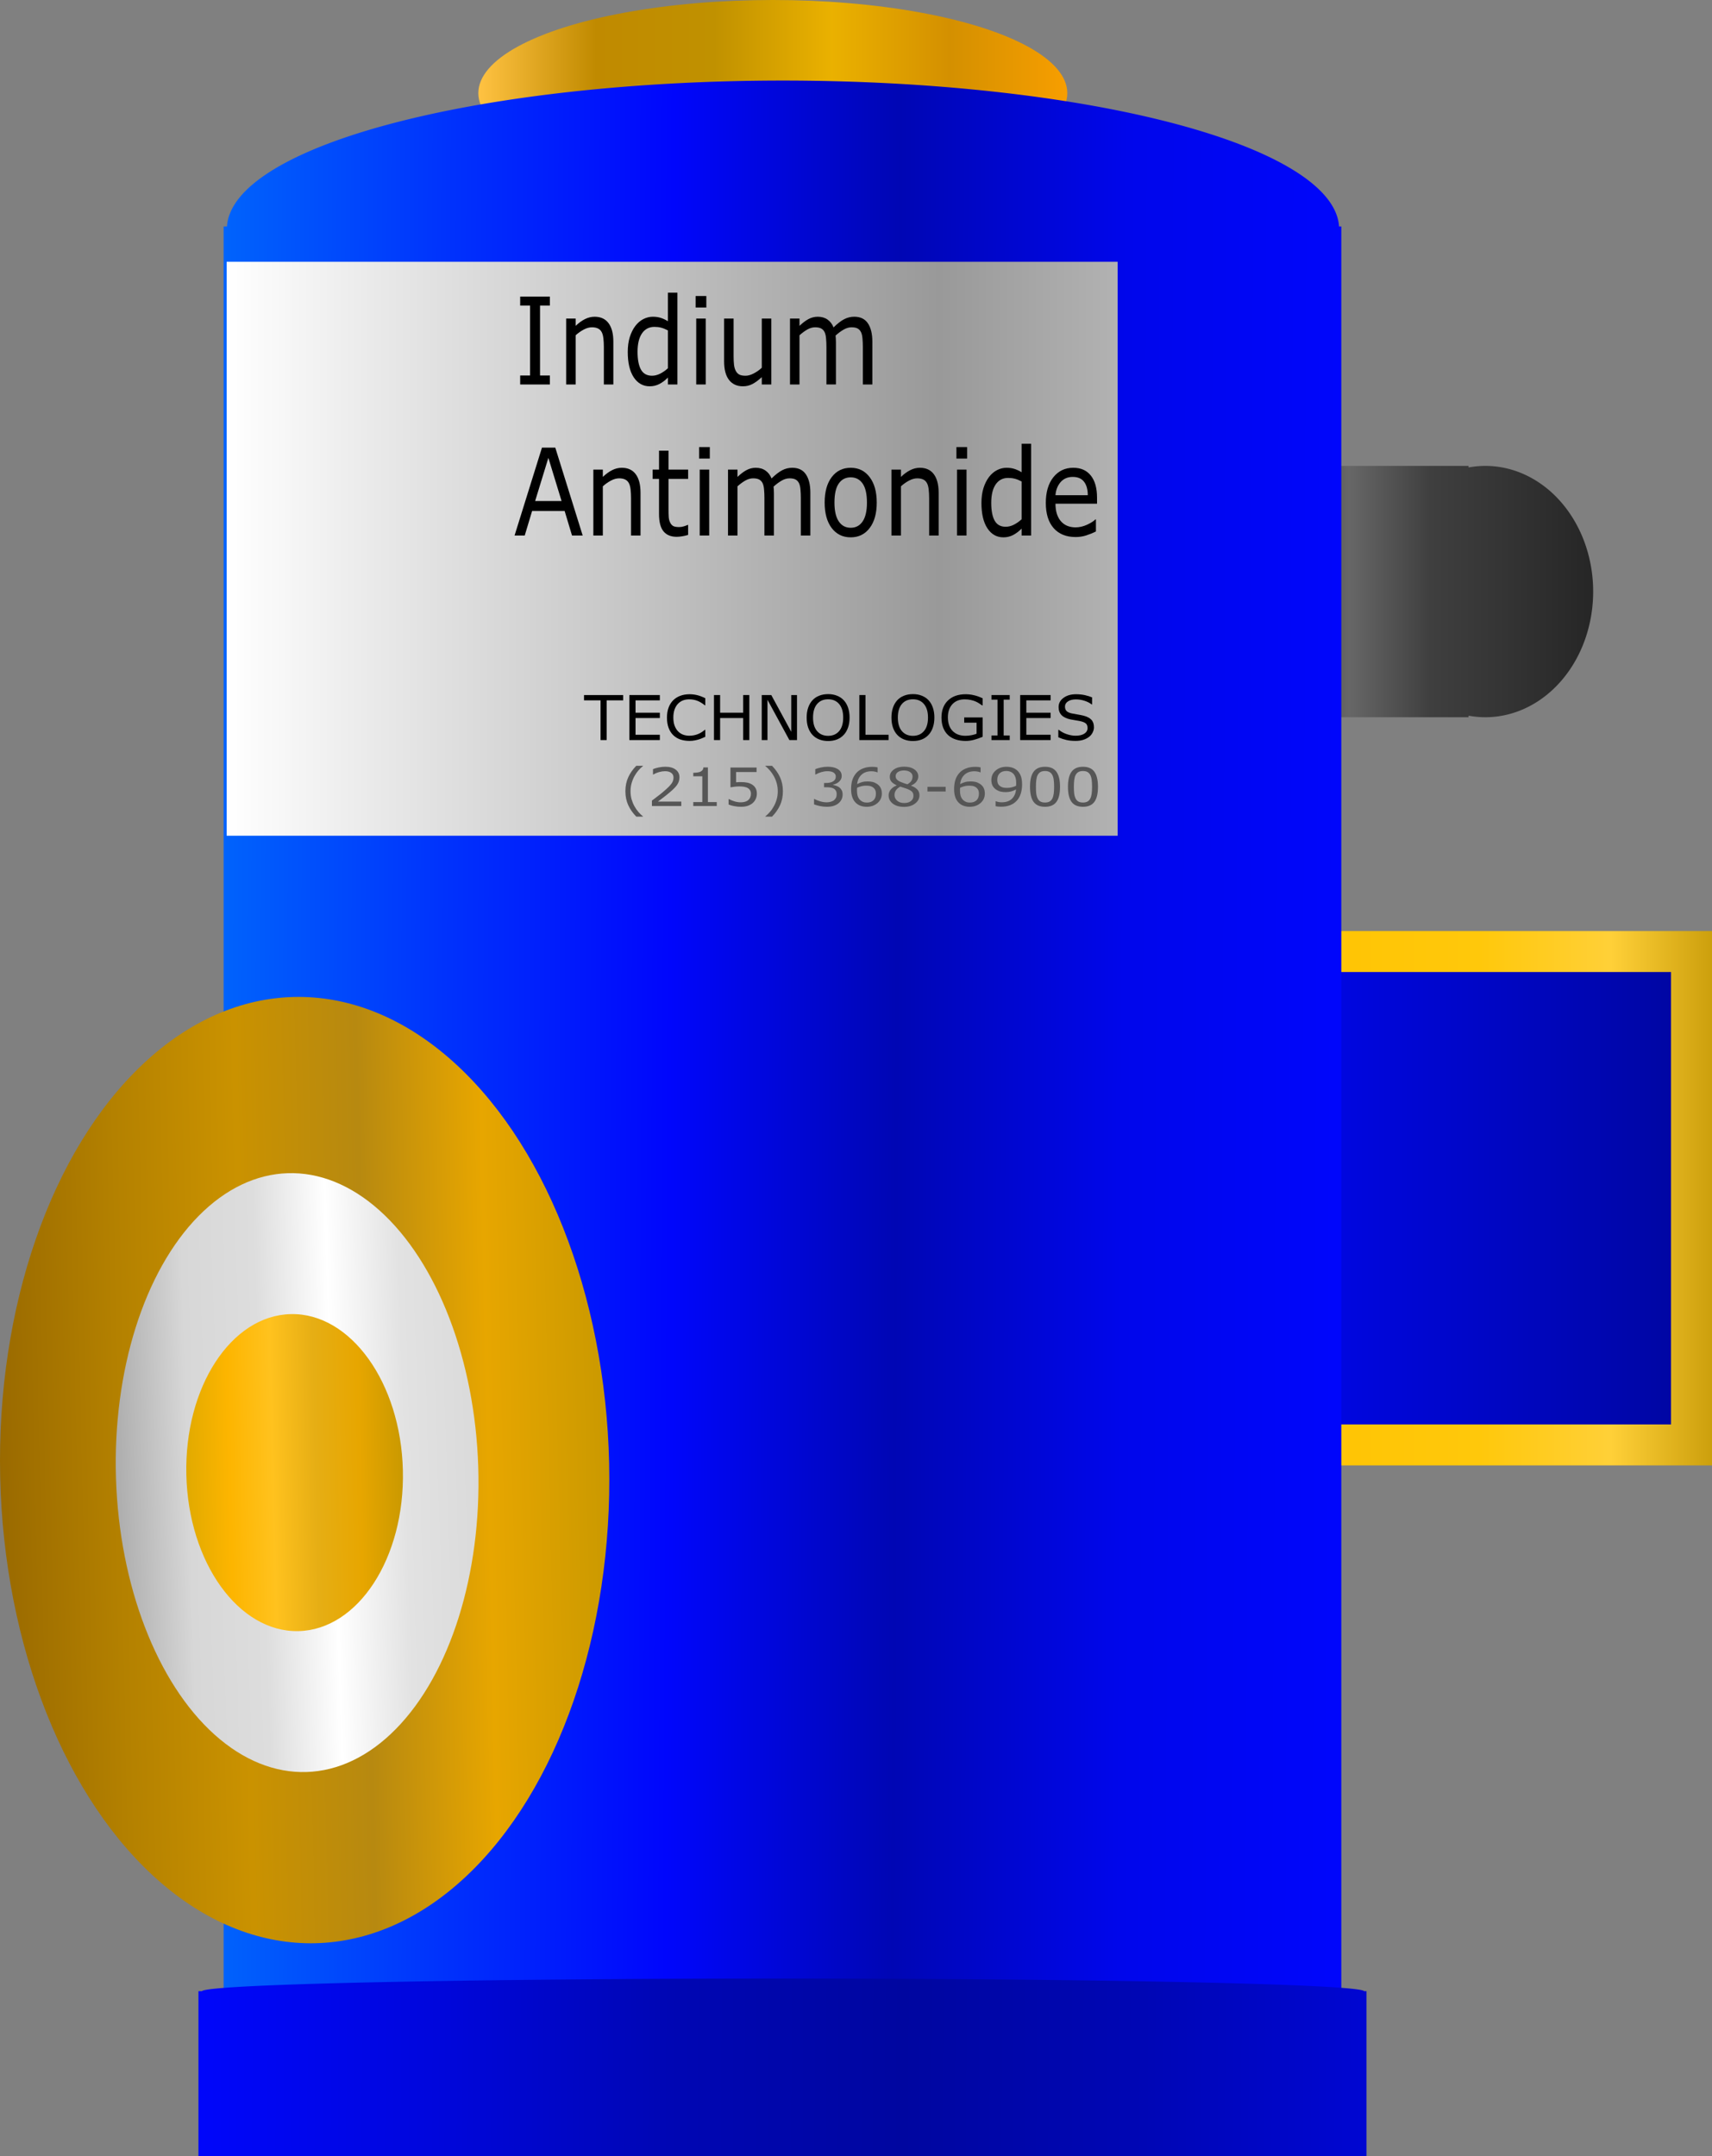<svg xmlns="http://www.w3.org/2000/svg" xmlns:xlink="http://www.w3.org/1999/xlink" id="svg4511" version="1.1" viewBox="0 0 238.24 300">
  <rect x="0" y="0" width="238.24" height="300" fill="#808080" stroke="none"/>
  <defs id="defs4508">
    <linearGradient id="linearGradient73318">
      <stop id="stop73306" offset="0" style="stop-color:#0006fa;stop-opacity:1"/>
      <stop id="stop73308" offset=".201" style="stop-color:#0006dc;stop-opacity:1"/>
      <stop id="stop73310" offset=".4" style="stop-color:#0006b4;stop-opacity:1"/>
      <stop id="stop73312" offset=".6" style="stop-color:#0006a0;stop-opacity:1"/>
      <stop id="stop73314" offset=".8" style="stop-color:#0006b4;stop-opacity:1"/>
      <stop id="stop73316" offset="1" style="stop-color:#0006d2;stop-opacity:1"/>
    </linearGradient>
    <linearGradient id="linearGradient73304">
      <stop id="stop73292" offset="0" style="stop-color:#0064fc;stop-opacity:1"/>
      <stop id="stop73294" offset=".201" style="stop-color:#0032fc;stop-opacity:1"/>
      <stop id="stop73296" offset=".4" style="stop-color:#0006fc;stop-opacity:1"/>
      <stop id="stop73298" offset=".6" style="stop-color:#0006b4;stop-opacity:1"/>
      <stop id="stop73300" offset=".8" style="stop-color:#0006eb;stop-opacity:1"/>
      <stop id="stop73302" offset="1" style="stop-color:#0006fc;stop-opacity:1"/>
    </linearGradient>
    <linearGradient id="linearGradient73290">
      <stop id="stop73278" offset="0" style="stop-color:#0006ff;stop-opacity:1"/>
      <stop id="stop73280" offset=".2" style="stop-color:#0006f0;stop-opacity:1"/>
      <stop id="stop73282" offset=".4" style="stop-color:#0006dc;stop-opacity:1"/>
      <stop id="stop73284" offset=".6" style="stop-color:#0006c8;stop-opacity:1"/>
      <stop id="stop73286" offset=".8" style="stop-color:#0006b4;stop-opacity:1"/>
      <stop id="stop73288" offset="1" style="stop-color:#0006a0;stop-opacity:1"/>
    </linearGradient>
    <linearGradient id="linearGradient51871">
      <stop id="stop51867" offset="0" style="stop-color:#000;stop-opacity:1"/>
      <stop id="stop51875" offset=".4" style="stop-color:#676767;stop-opacity:1"/>
      <stop id="stop51877" offset=".6" style="stop-color:#3f3f3f;stop-opacity:1"/>
      <stop id="stop51879" offset=".8" style="stop-color:#333;stop-opacity:1"/>
      <stop id="stop51869" offset="1" style="stop-color:#262626;stop-opacity:1"/>
    </linearGradient>
    <linearGradient id="linearGradient48050">
      <stop id="stop48046" offset="0" style="stop-color:#fac000;stop-opacity:1"/>
      <stop id="stop48054" offset=".2" style="stop-color:#ffd645;stop-opacity:1"/>
      <stop id="stop48056" offset=".4" style="stop-color:#ffc505;stop-opacity:1"/>
      <stop id="stop48058" offset=".6" style="stop-color:#ffc80b;stop-opacity:1"/>
      <stop id="stop48060" offset=".8" style="stop-color:#ffd038;stop-opacity:1"/>
      <stop id="stop48048" offset="1" style="stop-color:#bd9100;stop-opacity:1"/>
    </linearGradient>
    <linearGradient id="linearGradient30571">
      <stop id="stop30567" offset="0" style="stop-color:#fff;stop-opacity:1"/>
      <stop id="stop30575" offset=".201" style="stop-color:#e5e5e5;stop-opacity:1"/>
      <stop id="stop30577" offset=".4" style="stop-color:#ccc;stop-opacity:1"/>
      <stop id="stop30579" offset=".6" style="stop-color:#b2b2b2;stop-opacity:1"/>
      <stop id="stop30581" offset=".8" style="stop-color:#999;stop-opacity:1"/>
      <stop id="stop30569" offset="1" style="stop-color:#b2b2b2;stop-opacity:1"/>
    </linearGradient>
    <linearGradient id="linearGradient26823">
      <stop id="stop26811" offset="0" style="stop-color:#e1aa00;stop-opacity:1"/>
      <stop id="stop26813" offset=".2" style="stop-color:#fdb500;stop-opacity:1"/>
      <stop id="stop26815" offset=".4" style="stop-color:#ffc21e;stop-opacity:1"/>
      <stop id="stop26817" offset=".6" style="stop-color:#e6ae14;stop-opacity:1"/>
      <stop id="stop26819" offset=".802" style="stop-color:#e7a600;stop-opacity:1"/>
      <stop id="stop26821" offset="1" style="stop-color:#ca9900;stop-opacity:1"/>
    </linearGradient>
    <linearGradient id="linearGradient23891">
      <stop id="stop23887" offset="0" style="stop-color:#adadad;stop-opacity:1"/>
      <stop id="stop23895" offset=".2" style="stop-color:#d7d7d7;stop-opacity:1"/>
      <stop id="stop23897" offset=".4" style="stop-color:#ddd;stop-opacity:1"/>
      <stop id="stop23899" offset=".6" style="stop-color:#fff;stop-opacity:1"/>
      <stop id="stop23901" offset=".8" style="stop-color:#e2e2e2;stop-opacity:1"/>
      <stop id="stop23889" offset="1" style="stop-color:#dadada;stop-opacity:1"/>
    </linearGradient>
    <linearGradient id="linearGradient17339">
      <stop id="stop17335" offset="0" style="stop-color:#9a6a00;stop-opacity:1"/>
      <stop id="stop17343" offset=".2" style="stop-color:#b48100;stop-opacity:1"/>
      <stop id="stop17345" offset=".4" style="stop-color:#ca9200;stop-opacity:1"/>
      <stop id="stop17347" offset=".6" style="stop-color:#b78910;stop-opacity:1"/>
      <stop id="stop17349" offset=".802" style="stop-color:#e7a600;stop-opacity:1"/>
      <stop id="stop17337" offset="1" style="stop-color:#ca9900;stop-opacity:1"/>
    </linearGradient>
    <linearGradient id="linearGradient10014">
      <stop id="stop10010" offset="0" style="stop-color:#ffc242;stop-opacity:1"/>
      <stop id="stop10018" offset=".2" style="stop-color:#c08a00;stop-opacity:1"/>
      <stop id="stop10020" offset=".4" style="stop-color:#c09100;stop-opacity:1"/>
      <stop id="stop10022" offset=".6" style="stop-color:#eab100;stop-opacity:1"/>
      <stop id="stop10024" offset=".8" style="stop-color:#d49000;stop-opacity:1"/>
      <stop id="stop10012" offset="1" style="stop-color:#f79e00;stop-opacity:1"/>
    </linearGradient>
    <linearGradient xlink:href="#linearGradient73304" id="linearGradient5174" x1="37.283" x2="95.537" y1="64.209" y2="64.468" gradientTransform="translate(-44.594 -17.665) scale(2.706)" gradientUnits="userSpaceOnUse"/>
    <linearGradient xlink:href="#linearGradient73318" id="linearGradient7094" x1="36.506" x2="96.573" y1="116.509" y2="116.768" gradientTransform="translate(-44.594 -17.665) scale(2.706)" gradientUnits="userSpaceOnUse"/>
    <linearGradient xlink:href="#linearGradient10014" id="linearGradient10016" x1="50.746" x2="81.038" y1="15.146" y2="15.146" gradientTransform="translate(-44.594 -17.665) scale(2.706)" gradientUnits="userSpaceOnUse"/>
    <linearGradient xlink:href="#linearGradient17339" id="linearGradient17341" x1="24.228" x2="55.556" y1="86.866" y2="86.866" gradientTransform="translate(-44.19 -18.652) scale(2.706)" gradientUnits="userSpaceOnUse"/>
    <linearGradient xlink:href="#linearGradient23891" id="linearGradient23893" x1="29.39" x2="48.031" y1="87.342" y2="87.342" gradientTransform="translate(-44.019 -19.052) scale(2.706)" gradientUnits="userSpaceOnUse"/>
    <linearGradient xlink:href="#linearGradient26823" id="linearGradient26083" x1="24.228" x2="55.556" y1="86.866" y2="86.866" gradientTransform="matrix(.962 0 0 .906 23.66 137.879)" gradientUnits="userSpaceOnUse"/>
    <linearGradient xlink:href="#linearGradient30571" id="linearGradient30573" x1="37.801" x2="83.627" y1="38.577" y2="38.577" gradientTransform="translate(-44.594 -17.665) scale(2.706)" gradientUnits="userSpaceOnUse"/>
    <linearGradient xlink:href="#linearGradient73290" id="linearGradient47287" x1="84.663" x2="113.143" y1="71.977" y2="71.977" gradientTransform="translate(-44.594 -17.665) scale(2.706)" gradientUnits="userSpaceOnUse"/>
    <linearGradient xlink:href="#linearGradient48050" id="linearGradient48052" x1="82.088" x2="115.718" y1="71.977" y2="71.977" gradientTransform="translate(-44.594 -17.665) scale(2.706)" gradientUnits="userSpaceOnUse"/>
    <linearGradient xlink:href="#linearGradient51871" id="linearGradient51873" x1="87.133" x2="108.084" y1="40.778" y2="40.778" gradientTransform="translate(-44.594 -17.665) scale(2.706)" gradientUnits="userSpaceOnUse"/>
    <path id="rect41333" d="M168.311 138.954h120.362v45.013H168.311z"/>
    <path id="rect35313" d="M194.732 140.911H311.18v40.121H194.732z"/>
    <path id="rect32089" d="M157.547 104.705h147.761v87.091H157.547z"/>
  </defs>
  <g id="insb" transform="translate(-26.144 -10.356)">
    <path id="rect49618" d="M191.16 75.182v34.973h39.348v-.217a15.006 17.486 0 0 0 2.333.217 15.006 17.486 0 0 0 15.006-17.487 15.006 17.486 0 0 0-15.006-17.486 15.006 17.486 0 0 0-2.333.215v-.215z" style="fill:url(#linearGradient51873);fill-opacity:1;stroke:none;stroke-width:6.723;stroke-linecap:square;stroke-dasharray:none;stroke-opacity:1;paint-order:markers stroke fill"/>
    <path id="rect44375" d="M184.477 142.755h77.057v68.651h-77.057z" style="fill:url(#linearGradient47287);fill-opacity:1;stroke:url(#linearGradient48052);stroke-width:5.701;stroke-linecap:square;stroke-dasharray:none;stroke-opacity:1;paint-order:markers stroke fill"/>
    <ellipse id="path9282" cx="133.689" cy="23.316" rx="40.981" ry="12.96" style="fill:url(#linearGradient10016);fill-opacity:1;stroke-width:13.785;stroke-linecap:square;paint-order:markers stroke fill"/>
    <path id="rect4995" d="M135.09 21.565a77.408 20.665 0 0 0-77.362 20.301h-.466v266.389H212.8V41.866h-.315a77.408 20.665 0 0 0-77.394-20.301Z" style="fill:url(#linearGradient5174);fill-opacity:1;stroke-width:19.155;stroke-linecap:square;paint-order:markers stroke fill"/>
    <path id="path5000" d="M135.093 285.661a80.894 1.78 0 0 0-80.847 1.749h-.486v22.946H216.3V287.41h-.328a80.894 1.78 0 0 0-80.88-1.749z" style="fill:url(#linearGradient7094);fill-opacity:1;stroke-width:5.747;stroke-linecap:square;paint-order:markers stroke fill"/>
    <ellipse id="path12977" cx="63.745" cy="216.38" rx="42.382" ry="65.849" style="fill:url(#linearGradient17341);fill-opacity:1;stroke-width:18.388;stroke-linecap:square;paint-order:markers stroke fill" transform="rotate(-1.274)"/>
    <ellipse id="path21707" cx="60.719" cy="217.266" rx="25.219" ry="41.681" style="fill:url(#linearGradient23893);fill-opacity:1;stroke-width:22.659;stroke-linecap:square;paint-order:markers stroke fill" transform="rotate(-1.794)"/>
    <ellipse id="ellipse26081" cx="62.04" cy="216.619" rx="15.07" ry="22.061" style="fill:url(#linearGradient26083);fill-opacity:1;stroke-width:6.347;stroke-linecap:square;paint-order:markers stroke fill" transform="rotate(-1.201) skewX(.152)"/>
    <path id="rect28387" d="M57.683 46.783h123.992v79.859H57.683z" style="fill:url(#linearGradient30573);fill-opacity:1;stroke-width:16.123;stroke-linecap:square;paint-order:markers stroke fill"/>
    <g id="text32821" aria-label="TECHNOLOGIES" style="font-size:8.732px;stroke-width:14.093;stroke-linecap:square;paint-order:markers stroke fill" transform="scale(1.013 .987)">
      <path id="path974" d="M111.417 109.227h-2.268v5.599h-.844v-5.599h-2.269v-.75h5.381z"/>
      <path id="path976" d="M116.453 114.826h-4.183v-6.35h4.183v.751h-3.339v1.74h3.339v.75h-3.339v2.358h3.339z"/>
      <path id="path978" d="M122.695 114.365q-.234.103-.426.192-.188.09-.495.188-.26.08-.567.136-.303.06-.67.06-.69 0-1.257-.192-.563-.196-.98-.61-.41-.405-.64-1.027-.23-.627-.23-1.454 0-.785.221-1.403.222-.618.64-1.045.405-.413.976-.63.576-.218 1.275-.218.512 0 1.019.123.512.124 1.134.435v1.002h-.064q-.524-.439-1.04-.64-.516-.2-1.105-.2-.481 0-.87.158-.383.154-.686.482-.294.32-.46.81-.162.486-.162 1.126 0 .67.179 1.15.183.483.469.786.298.315.695.469.4.149.844.149.61 0 1.143-.21.533-.208.997-.626h.06z"/>
      <path id="path980" d="M128.746 114.826h-.845v-3.109h-3.168v3.109h-.844v-6.35h.844v2.49h3.168v-2.49h.845z"/>
      <path id="path982" d="M135.295 114.826h-1.045l-3.01-5.68v5.68h-.789v-6.35h1.31l2.745 5.186v-5.185h.789z"/>
      <path id="path984" d="M141.716 109.206q.388.426.593 1.045.209.618.209 1.402 0 .785-.213 1.408-.21.618-.589 1.031-.392.431-.93.648-.532.218-1.219.218-.669 0-1.22-.222-.545-.222-.929-.644-.383-.422-.592-1.036-.205-.614-.205-1.403 0-.776.205-1.39.204-.618.597-1.057.375-.418.93-.64.558-.221 1.214-.221.683 0 1.224.226.546.221.925.635zm-.076 2.447q0-1.236-.555-1.906-.554-.673-1.513-.673-.968 0-1.523.673-.55.67-.55 1.906 0 1.25.563 1.915.563.66 1.51.66.946 0 1.505-.66.563-.665.563-1.915z"/>
      <path id="path986" d="M147.873 114.826h-4.016v-6.35h.844v5.6h3.172z"/>
      <path id="path988" d="M153.365 109.206q.388.426.593 1.045.209.618.209 1.402 0 .785-.213 1.408-.21.618-.589 1.031-.392.431-.93.648-.532.218-1.219.218-.67 0-1.22-.222-.545-.222-.929-.644-.383-.422-.592-1.036-.205-.614-.205-1.403 0-.776.205-1.39.204-.618.597-1.057.375-.418.93-.64.558-.221 1.214-.221.683 0 1.224.226.546.221.925.635zm-.076 2.447q0-1.236-.555-1.906-.554-.673-1.513-.673-.968 0-1.523.673-.55.67-.55 1.906 0 1.25.563 1.915.563.66 1.51.66.946 0 1.505-.66.563-.665.563-1.915z"/>
      <path id="path990" d="M160.802 114.357q-.52.239-1.139.418-.614.174-1.19.174-.741 0-1.36-.204-.618-.205-1.053-.614-.439-.414-.678-1.032-.239-.623-.239-1.454 0-1.522.887-2.4.891-.883 2.444-.883.541 0 1.104.132.567.128 1.22.44v1.001h-.077q-.133-.102-.384-.269-.252-.166-.495-.277-.294-.132-.67-.217-.37-.09-.844-.09-1.065 0-1.688.687-.618.682-.618 1.85 0 1.233.648 1.92.648.681 1.765.681.41 0 .814-.08.41-.082.717-.21v-1.556h-1.701v-.742h2.537z"/>
      <path id="path992" d="M164.515 114.826h-2.507v-.648h.832v-5.053h-.832v-.648h2.507v.648h-.831v5.053h.831z"/>
      <path id="path994" d="M170.135 114.826h-4.183v-6.35h4.183v.751h-3.338v1.74h3.338v.75h-3.338v2.358h3.338z"/>
      <path id="path996" d="M176.088 113.014q0 .37-.175.733-.17.362-.482.614-.341.273-.797.426-.452.154-1.092.154-.686 0-1.236-.128-.546-.128-1.113-.38v-1.057h.06q.481.4 1.112.618.631.218 1.186.218.784 0 1.22-.294.438-.295.438-.785 0-.422-.209-.623-.204-.2-.626-.31-.32-.086-.695-.142-.371-.055-.79-.14-.843-.18-1.253-.61-.405-.435-.405-1.13 0-.797.674-1.305.673-.511 1.71-.511.669 0 1.228.128.558.128.989.315v.998h-.06q-.362-.307-.955-.508-.588-.204-1.207-.204-.678 0-1.091.281-.41.282-.41.725 0 .397.205.623.205.226.72.345.274.06.777.145.503.085.853.175.707.187 1.065.567.359.38.359 1.062z"/>
    </g>
    <g id="text35311" aria-label="(215) 368-6900" style="font-size:13.333px;white-space:pre;shape-inside:url(#rect35313);display:inline;fill:#565656;stroke-width:21.518;stroke-linecap:square;paint-order:markers stroke fill" transform="matrix(.623 0 0 .552 -8.879 38.006)">
      <path id="path999" d="M199.83 155.759h-1.49q-1.153-1.322-1.791-2.884-.638-1.563-.638-3.522 0-1.96.638-3.523.638-1.562 1.79-2.884h1.491v.065q-.527.476-1.01 1.1-.474.62-.884 1.446-.391.8-.638 1.764-.241.964-.241 2.032 0 1.113.234 2.037.24.925.645 1.758.39.8.891 1.445.502.651 1.003 1.1z"/>
      <path id="path1001" d="M208.398 153.076h-6.563v-1.36l1.367-1.172q.69-.586 1.283-1.165 1.25-1.211 1.712-1.921.462-.716.462-1.543 0-.755-.5-1.178-.496-.43-1.388-.43-.592 0-1.282.208-.69.209-1.348.638h-.065v-1.367q.462-.228 1.23-.417.775-.188 1.498-.188 1.49 0 2.337.722.847.716.847 1.947 0 .553-.144 1.035-.136.475-.41.905-.254.404-.599.794-.338.39-.827.866-.696.684-1.438 1.328-.743.638-1.387 1.185h5.215z"/>
      <path id="path1003" d="M216.32 153.076h-5.246v-.99h2.018v-6.496h-2.018v-.886q.41 0 .878-.065.47-.072.71-.202.3-.163.469-.41.176-.254.202-.677h1.009v8.737h1.979z"/>
      <path id="path1005" d="M225.273 149.997q0 .677-.248 1.296-.247.618-.677 1.041-.469.456-1.12.703-.644.241-1.497.241-.794 0-1.53-.169-.736-.163-1.243-.397v-1.374h.09q.535.339 1.25.58.717.234 1.407.234.462 0 .892-.13.436-.13.775-.456.286-.28.43-.67.15-.391.15-.905 0-.502-.177-.847-.169-.345-.475-.553-.339-.248-.827-.345-.482-.104-1.08-.104-.573 0-1.107.078-.528.078-.912.156v-4.994h5.834v1.14h-4.577v2.578q.28-.026.573-.04.293-.012.507-.012.788 0 1.38.137.593.13 1.088.468.52.358.807.925.287.566.287 1.419z"/>
      <path id="path1007" d="M231.093 149.353q0 1.96-.638 3.522-.638 1.562-1.79 2.884h-1.491v-.065q.501-.45 1.002-1.1.508-.645.892-1.446.404-.833.638-1.758.241-.924.241-2.037 0-1.068-.24-2.032-.242-.963-.639-1.764-.41-.827-.892-1.445-.475-.625-1.002-1.1v-.066h1.49q1.153 1.322 1.791 2.884.638 1.563.638 3.523z"/>
      <path id="path1009" d="M243.717 148.409q.312.28.514.703.202.423.202 1.093 0 .664-.241 1.218-.241.553-.677.963-.488.456-1.152.677-.658.215-1.446.215-.807 0-1.588-.195-.782-.189-1.283-.417v-1.36h.098q.553.364 1.302.605t1.445.241q.41 0 .873-.137.462-.136.748-.403.3-.287.443-.632.15-.345.15-.872 0-.521-.17-.86-.162-.345-.455-.54-.293-.202-.71-.273-.417-.079-.898-.079h-.586v-1.08h.455q.99 0 1.576-.41.592-.417.592-1.211 0-.352-.15-.612-.15-.267-.416-.437-.28-.169-.599-.234-.319-.065-.723-.065-.618 0-1.315.221-.696.222-1.315.625h-.065v-1.36q.462-.228 1.23-.417.775-.195 1.498-.195.71 0 1.25.13t.977.417q.468.312.71.755.24.443.24 1.035 0 .807-.573 1.413-.566.599-1.341.755v.091q.312.052.716.221.404.163.684.41z"/>
      <path id="path1011" d="M253.19 149.932q0 1.478-.977 2.415-.97.931-2.383.931-.716 0-1.302-.221-.586-.221-1.035-.658-.56-.54-.866-1.432-.3-.892-.3-2.148 0-1.29.274-2.285.28-.997.885-1.771.573-.736 1.478-1.146.905-.417 2.11-.417.384 0 .644.033.26.032.527.117v1.243h-.065q-.182-.097-.553-.182-.365-.09-.749-.09-1.4 0-2.233.878-.833.872-.97 2.363.547-.332 1.074-.501.534-.176 1.23-.176.62 0 1.088.117.475.111.97.456.573.397.86 1.003.292.605.292 1.471zm-1.322.052q0-.605-.183-1.003-.175-.397-.586-.69-.299-.208-.664-.273-.364-.065-.761-.065-.554 0-1.029.13-.475.13-.977.404-.013.143-.019.28-.007.13-.007.332 0 1.028.208 1.627.215.593.586.938.3.286.645.423.351.13.762.13.944 0 1.484-.573.54-.58.54-1.66z"/>
      <path id="path1013" d="M261.594 150.375q0 1.256-.983 2.09-.976.833-2.46.833-1.576 0-2.514-.814-.93-.814-.93-2.083 0-.808.468-1.459.469-.657 1.322-1.041v-.04q-.782-.416-1.16-.91-.37-.496-.37-1.238 0-1.094.898-1.823.899-.729 2.285-.729 1.452 0 2.318.697.866.696.866 1.77 0 .658-.41 1.296-.41.632-1.205.99v.039q.912.39 1.393.963.482.573.482 1.459zm-1.543-4.733q0-.697-.54-1.107-.534-.417-1.367-.417-.82 0-1.348.39-.52.391-.52 1.055 0 .47.26.814.267.339.8.606.241.117.69.306.456.189.886.312.644-.43.892-.892.247-.462.247-1.067zm.202 4.856q0-.599-.267-.957-.26-.364-1.028-.729-.306-.143-.671-.267-.365-.123-.97-.345-.586.32-.944.866-.352.547-.352 1.237 0 .879.606 1.452.605.573 1.536.573.95 0 1.517-.488.573-.489.573-1.342z"/>
      <path id="path1015" d="M267.447 149.424h-4.062v-1.178h4.062z"/>
      <path id="path1017" d="M276.197 149.932q0 1.478-.976 2.415-.97.931-2.383.931-.716 0-1.302-.221-.586-.221-1.036-.658-.56-.54-.865-1.432-.3-.892-.3-2.148 0-1.29.274-2.285.28-.997.885-1.771.573-.736 1.478-1.146.905-.417 2.11-.417.383 0 .644.033.26.032.527.117v1.243h-.065q-.182-.097-.553-.182-.365-.09-.75-.09-1.399 0-2.232.878-.834.872-.97 2.363.547-.332 1.074-.501.534-.176 1.23-.176.619 0 1.088.117.475.111.97.456.573.397.86 1.003.292.605.292 1.471zm-1.322.052q0-.605-.182-1.003-.176-.397-.586-.69-.3-.208-.664-.273-.364-.065-.762-.065-.553 0-1.028.13t-.977.404q-.013.143-.02.28-.006.13-.006.332 0 1.028.208 1.627.215.593.586.938.3.286.645.423.351.13.761.13.944 0 1.485-.573.54-.58.54-1.66z"/>
      <path id="path1019" d="M284.517 147.647q0 1.27-.293 2.304-.286 1.036-.872 1.765-.592.742-1.484 1.146-.892.403-2.097.403-.338 0-.638-.039-.3-.032-.534-.11v-1.244h.066q.188.098.533.189.345.084.769.084 1.438 0 2.252-.859.82-.866.95-2.383-.605.365-1.139.521-.533.156-1.165.156-.599 0-1.087-.117-.482-.117-.97-.456-.573-.397-.866-1.009-.287-.612-.287-1.465 0-1.484.977-2.415.977-.93 2.383-.93.703 0 1.302.22.599.215 1.048.651.553.54.853 1.394.3.846.3 2.194zm-1.315-.28q0-1.01-.208-1.621-.208-.612-.573-.95-.306-.294-.658-.417-.351-.13-.761-.13-.938 0-1.485.585-.54.586-.54 1.647 0 .619.176 1.01.176.39.592.683.293.202.645.274.351.065.781.065.508 0 1.029-.137.52-.137.976-.397l.013-.267q.013-.137.013-.345z"/>
      <path id="path1021" d="M292.994 148.226q0 2.61-.82 3.835-.814 1.217-2.533 1.217-1.745 0-2.552-1.237-.8-1.237-.8-3.802 0-2.584.813-3.815.814-1.237 2.539-1.237 1.745 0 2.546 1.257.807 1.25.807 3.782zm-1.712 2.956q.228-.527.306-1.237.084-.716.084-1.719 0-.99-.084-1.719-.078-.729-.313-1.236-.228-.502-.625-.756-.39-.254-1.009-.254-.612 0-1.016.254-.397.254-.631.769-.221.481-.306 1.256-.078.775-.078 1.7 0 1.015.071 1.698.072.684.306 1.224.215.508.606.775.397.267 1.048.267.612 0 1.016-.254.403-.254.625-.768z"/>
      <path id="path1023" d="M301.47 148.226q0 2.61-.82 3.835-.814 1.217-2.532 1.217-1.745 0-2.552-1.237-.801-1.237-.801-3.802 0-2.584.814-3.815.813-1.237 2.539-1.237 1.744 0 2.545 1.257.807 1.25.807 3.782zm-1.712 2.956q.228-.527.306-1.237.085-.716.085-1.719 0-.99-.085-1.719-.078-.729-.312-1.236-.228-.502-.625-.756-.39-.254-1.01-.254-.611 0-1.015.254-.397.254-.632.769-.22.481-.306 1.256-.078.775-.078 1.7 0 1.015.072 1.698.072.684.306 1.224.215.508.605.775.398.267 1.049.267.612 0 1.015-.254.404-.254.625-.768z"/>
    </g>
    <g id="text41331" aria-label="Indium Antimonide" style="font-size:13.333px;white-space:pre;shape-inside:url(#rect41333);display:inline;stroke-width:21.518;stroke-linecap:square;paint-order:markers stroke fill" transform="matrix(1.08 0 0 1.261 -84.207 -126.71)">
      <path id="path1026" d="M173.03 151.12h-3.828v-.99h1.27v-7.715h-1.27v-.99h3.829v.99h-1.27v7.715h1.27z"/>
      <path id="path1028" d="M181.208 151.12h-1.224v-4.141q0-.501-.059-.938-.059-.442-.215-.69-.163-.273-.469-.403-.305-.137-.794-.137-.501 0-1.048.247-.547.248-1.048.632v5.43h-1.224v-7.273h1.224v.808q.573-.476 1.185-.743.612-.266 1.256-.266 1.179 0 1.797.71.619.709.619 2.043z"/>
      <path id="path1030" d="M189.463 151.12h-1.224v-.762q-.527.455-1.1.71-.573.253-1.244.253-1.302 0-2.07-1.002-.762-1.003-.762-2.78 0-.925.26-1.647.267-.723.717-1.23.442-.496 1.028-.756.593-.26 1.224-.26.573 0 1.016.123.443.117.93.371v-3.15h1.225zm-1.224-1.79v-4.174q-.495-.221-.886-.306-.39-.085-.852-.085-1.029 0-1.602.716-.573.717-.573 2.032 0 1.295.443 1.972.443.67 1.42.67.52 0 1.054-.227.534-.234.996-.599z"/>
      <path id="path1032" d="M193.187 142.63h-1.38v-1.27h1.38zm-.078 8.49h-1.224v-7.273h1.224z"/>
      <path id="path1034" d="M201.56 151.12h-1.225v-.808q-.618.488-1.185.749-.566.26-1.25.26-1.146 0-1.784-.696-.638-.703-.638-2.058v-4.72h1.224v4.141q0 .553.052.95.053.391.222.671.176.287.456.417t.813.13q.476 0 1.036-.247.566-.248 1.054-.632v-5.43h1.224z"/>
      <path id="path1036" d="M214.58 151.12h-1.224v-4.141q0-.469-.046-.905-.039-.436-.175-.697-.15-.28-.43-.423-.28-.143-.807-.143-.515 0-1.029.26-.514.254-1.029.651.02.15.033.352.013.195.013.39v4.655h-1.224v-4.14q0-.482-.046-.912-.039-.436-.175-.696-.15-.28-.43-.417-.28-.143-.807-.143-.502 0-1.01.247-.5.248-1.002.632v5.43h-1.224v-7.273h1.224v.808q.573-.476 1.14-.743.572-.266 1.217-.266.742 0 1.256.312.52.313.775.866.742-.625 1.354-.899.612-.28 1.309-.28 1.198 0 1.764.73.573.722.573 2.024z"/>
      <path id="path1038" d="M177.256 167.786h-1.374l-.95-2.702h-4.193l-.95 2.702h-1.31l3.53-9.694h1.718zm-2.722-3.809-1.699-4.759-1.705 4.76z"/>
      <path id="path1040" d="M184.71 167.786h-1.224v-4.14q0-.502-.058-.938-.059-.443-.215-.69-.163-.274-.469-.404-.306-.137-.794-.137-.501 0-1.048.248-.547.247-1.049.631v5.43h-1.223v-7.272h1.223v.807q.573-.475 1.185-.742.612-.267 1.257-.267 1.178 0 1.797.71.618.71.618 2.044z"/>
      <path id="path1042" d="M190.843 167.721q-.345.091-.755.15-.404.058-.723.058-1.113 0-1.693-.599-.579-.599-.579-1.92v-3.867h-.827v-1.029h.827v-2.09h1.224v2.09h2.526v1.029h-2.526v3.313q0 .573.026.899.026.319.182.599.144.26.39.384.255.117.77.117.299 0 .624-.085.326-.09.469-.15h.065z"/>
      <path id="path1044" d="M193.636 159.297h-1.38v-1.27h1.38zm-.078 8.49h-1.224v-7.273h1.224z"/>
      <path id="path1046" d="M206.592 167.786h-1.224v-4.14q0-.47-.046-.905-.039-.437-.176-.697-.15-.28-.43-.423-.28-.144-.807-.144-.514 0-1.028.26-.515.255-1.029.652.02.15.033.352.013.195.013.39v4.655h-1.224v-4.14q0-.482-.046-.912-.039-.436-.176-.697-.15-.28-.43-.416-.28-.144-.807-.144-.5 0-1.009.248-.501.247-1.002.631v5.43h-1.224v-7.272h1.224v.807q.573-.475 1.139-.742.573-.267 1.217-.267.743 0 1.257.313.52.312.775.866.742-.625 1.354-.899.612-.28 1.308-.28 1.198 0 1.765.73.573.722.573 2.024z"/>
      <path id="path1048" d="M215.146 164.153q0 1.778-.911 2.806-.912 1.029-2.441 1.029-1.543 0-2.455-1.029-.905-1.028-.905-2.806 0-1.777.905-2.806.912-1.035 2.455-1.035 1.53 0 2.44 1.035.912 1.029.912 2.806zm-1.263 0q0-1.412-.553-2.096-.553-.69-1.536-.69-.997 0-1.55.69-.547.684-.547 2.096 0 1.367.554 2.077.553.703 1.543.703.976 0 1.53-.696.56-.704.56-2.084z"/>
      <path id="path1050" d="M223.122 167.786h-1.224v-4.14q0-.502-.059-.938-.059-.443-.215-.69-.163-.274-.469-.404-.306-.137-.794-.137-.501 0-1.048.248-.547.247-1.048.631v5.43h-1.224v-7.272h1.224v.807q.573-.475 1.185-.742.612-.267 1.256-.267 1.179 0 1.797.71.619.71.619 2.044z"/>
      <path id="path1052" d="M226.793 159.297h-1.38v-1.27h1.38zm-.078 8.49h-1.224v-7.273h1.224z"/>
      <path id="path1054" d="M235.036 167.786h-1.224v-.762q-.528.456-1.1.71-.573.254-1.244.254-1.302 0-2.07-1.003-.762-1.002-.762-2.78 0-.924.26-1.647.267-.722.716-1.23.443-.495 1.03-.755.592-.26 1.223-.26.573 0 1.016.123.442.117.93.37v-3.15h1.225zm-1.224-1.79v-4.173q-.495-.222-.886-.306-.39-.085-.853-.085-1.028 0-1.601.716t-.573 2.031q0 1.296.443 1.973.442.67 1.419.67.52 0 1.055-.227.533-.235.996-.6z"/>
      <path id="path1056" d="M243.532 164.277h-5.358q0 .67.201 1.172.202.495.554.814.338.312.8.468.47.157 1.03.157.741 0 1.49-.293.755-.3 1.074-.586h.065v1.334q-.618.26-1.263.437-.644.175-1.354.175-1.81 0-2.825-.976-1.016-.983-1.016-2.787 0-1.784.97-2.832.977-1.048 2.565-1.048 1.472 0 2.266.86.8.859.8 2.44zm-1.192-.938q-.007-.963-.488-1.49-.475-.528-1.452-.528-.983 0-1.569.58-.58.58-.657 1.438z"/>
    </g>
  </g>
</svg>
